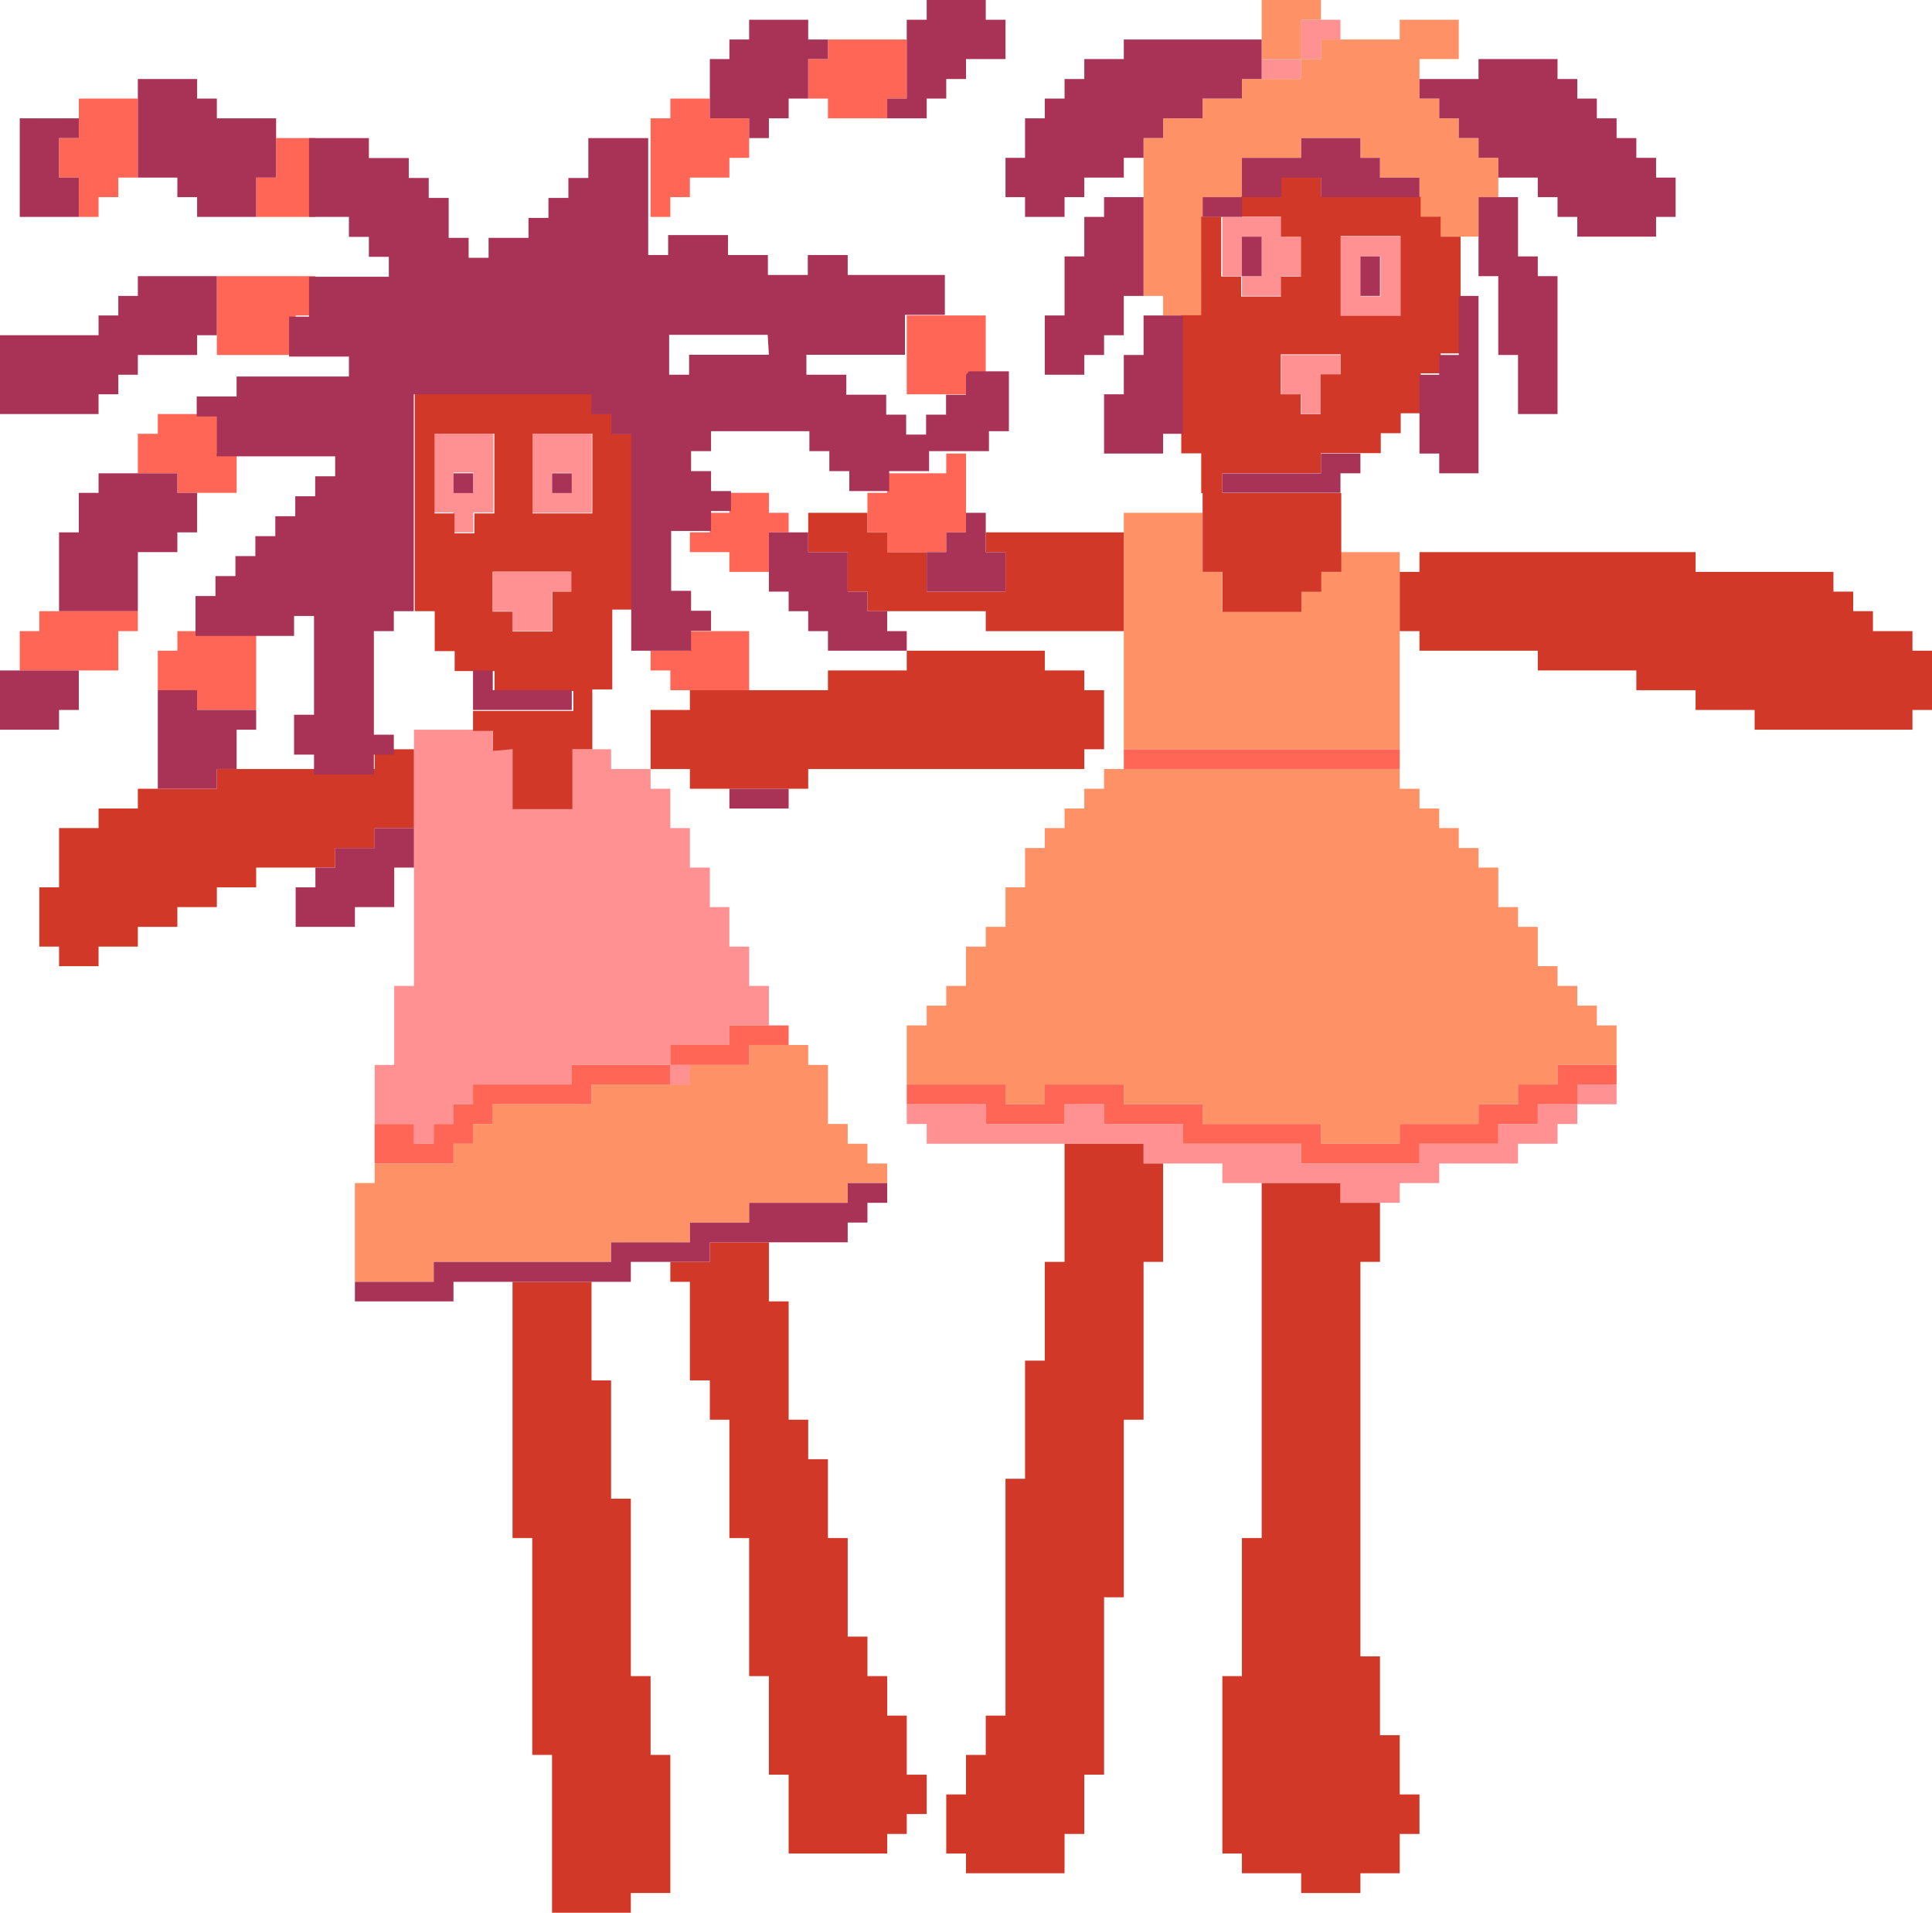 <svg xmlns="http://www.w3.org/2000/svg" viewBox="0 0 96.84 95.86"><defs><style>.cls-1{fill:#ff9193;}.cls-2{fill:#ff9166;}.cls-3{fill:#d13828;}.cls-4{fill:#ff6656;}.cls-5{fill:#a83356;}</style></defs><g id="Capa_2" data-name="Capa 2"><g id="Layer_1" data-name="Layer 1"><polygon class="cls-1" points="80.04 54.35 79.06 54.35 79.06 55.34 80.04 55.34 81.03 55.34 81.03 54.35 80.04 54.35"/><polygon class="cls-1" points="77.08 55.34 77.08 56.33 76.09 56.33 75.1 56.33 75.1 57.32 74.11 57.32 73.12 57.32 72.14 57.32 71.15 57.32 71.15 58.31 70.16 58.31 69.17 58.31 68.19 58.31 67.19 58.31 66.21 58.31 65.22 58.31 65.22 57.32 64.23 57.32 63.24 57.32 62.25 57.32 61.27 57.32 60.28 57.32 59.29 57.32 59.29 56.33 58.3 56.33 57.32 56.33 56.33 56.33 55.34 56.33 55.34 55.34 54.35 55.34 53.36 55.34 53.36 56.33 52.37 56.33 51.38 56.33 50.4 56.33 49.41 56.33 49.41 55.34 48.42 55.34 47.43 55.34 46.45 55.34 45.45 55.34 45.45 56.33 46.45 56.33 46.45 57.32 47.43 57.32 48.42 57.32 49.41 57.32 50.4 57.32 51.38 57.32 52.37 57.32 53.36 57.32 54.35 57.32 55.34 57.32 56.33 57.32 57.32 57.32 57.32 58.31 58.3 58.31 59.29 58.31 60.28 58.31 61.27 58.31 61.27 59.29 62.25 59.29 63.24 59.29 64.23 59.29 65.22 59.29 66.21 59.29 67.19 59.29 67.19 60.28 68.19 60.28 69.17 60.28 70.16 60.28 70.16 59.29 71.15 59.29 72.14 59.29 72.14 58.31 73.12 58.31 74.11 58.31 75.1 58.31 76.09 58.31 76.09 57.32 77.08 57.32 78.07 57.32 78.07 56.33 79.06 56.33 79.06 55.34 78.07 55.34 77.08 55.34"/><path class="cls-1" d="M67.2,12.85v3h3v-4h-3Zm2,0v2h-1v-2Z"/><polygon class="cls-1" points="66.21 20.75 66.21 19.76 66.21 18.78 67.19 18.78 67.19 17.79 66.21 17.79 65.22 17.79 64.23 17.79 64.23 18.78 64.23 19.76 65.22 19.76 65.22 20.75 66.21 20.75"/><polygon class="cls-1" points="66.21 1.98 67.19 1.98 67.19 0.99 66.21 0.99 65.22 0.99 65.22 1.98 65.22 2.96 66.21 2.96 66.21 1.98"/><polygon class="cls-1" points="65.22 3.96 65.22 2.96 64.23 2.96 63.24 2.96 63.24 3.96 64.23 3.96 65.22 3.96"/><polygon class="cls-1" points="62.25 12.85 62.25 11.86 63.24 11.86 63.24 12.85 63.24 13.84 62.25 13.84 62.25 14.83 63.24 14.83 64.23 14.83 64.23 13.84 65.22 13.84 65.22 12.85 65.22 11.86 64.23 11.86 64.23 10.87 63.24 10.87 62.25 10.87 61.27 10.87 61.27 11.86 61.27 12.85 61.27 13.84 62.25 13.84 62.25 12.85"/><polygon class="cls-1" points="37.55 48.42 37.55 47.44 36.56 47.44 36.56 46.45 36.56 45.46 35.58 45.46 35.58 44.47 35.58 43.48 34.58 43.48 34.58 42.5 34.58 41.5 33.6 41.5 33.6 40.52 33.6 39.53 32.61 39.53 32.61 38.54 31.62 38.54 30.63 38.54 30.63 37.55 29.65 37.55 28.66 37.55 28.66 38.54 28.66 39.53 28.66 40.52 27.67 40.52 26.68 40.52 25.69 40.52 25.69 39.53 25.69 38.54 25.69 37.55 24.7 37.55 24.7 36.57 23.71 36.57 22.73 36.57 21.74 36.57 20.75 36.57 20.75 37.55 20.75 38.54 20.75 39.53 20.75 40.52 20.75 41.5 20.75 42.5 20.75 43.48 20.75 44.47 20.75 45.46 20.75 46.45 20.75 47.44 20.75 48.42 20.75 49.41 19.76 49.41 19.76 50.4 19.76 51.39 19.76 52.37 19.76 53.37 18.78 53.37 18.78 54.35 18.78 55.34 18.78 56.33 19.76 56.33 20.75 56.33 20.75 57.32 21.74 57.32 21.74 56.33 22.73 56.33 22.73 55.34 23.71 55.34 23.71 54.35 24.7 54.35 25.69 54.35 26.68 54.35 27.67 54.35 28.66 54.35 28.66 53.37 29.65 53.37 30.63 53.37 31.62 53.37 32.61 53.37 33.6 53.37 33.6 52.37 34.58 52.37 35.58 52.37 36.56 52.37 36.56 51.39 37.55 51.39 38.54 51.39 38.54 50.4 38.54 49.41 37.55 49.41 37.55 48.42"/><rect class="cls-1" x="33.6" y="53.37" width="0.99" height="0.99"/><path class="cls-1" d="M28.66,25.7h1v-4h-3v4h2Zm-1-2h1v1h-1Z"/><polygon class="cls-1" points="24.7 29.65 24.7 30.63 25.69 30.63 25.69 31.63 26.68 31.63 27.67 31.63 27.67 30.63 27.67 29.65 28.66 29.65 28.66 28.66 27.67 28.66 26.68 28.66 25.69 28.66 24.7 28.66 24.7 29.65"/><path class="cls-1" d="M22.73,26.68h1v-1h1v-4h-3v4h1Zm0-3h1v1h-1Z"/><polygon class="cls-2" points="80.04 51.39 80.04 50.4 79.06 50.4 79.06 49.41 78.07 49.41 78.07 48.42 77.08 48.42 77.08 47.44 77.08 46.45 76.09 46.45 76.09 45.46 75.1 45.46 75.1 44.47 75.1 43.48 74.11 43.48 74.11 42.5 73.12 42.5 73.12 41.5 72.14 41.5 72.14 40.52 71.15 40.52 71.15 39.53 70.16 39.53 70.16 38.54 69.17 38.54 68.19 38.54 67.19 38.54 66.21 38.54 65.22 38.54 64.23 38.54 63.24 38.54 62.25 38.54 61.27 38.54 60.28 38.54 59.29 38.54 58.3 38.54 57.32 38.54 56.33 38.54 55.34 38.54 55.34 39.53 54.35 39.53 54.35 40.52 53.36 40.52 53.36 41.5 52.37 41.5 52.37 42.5 51.38 42.5 51.38 43.48 51.38 44.47 50.4 44.47 50.4 45.46 50.4 46.45 49.41 46.45 49.41 47.44 48.42 47.44 48.42 48.42 48.42 49.41 47.43 49.41 47.43 50.4 46.45 50.4 46.45 51.39 45.45 51.39 45.45 52.37 45.45 53.37 45.45 54.35 46.45 54.35 47.43 54.35 48.42 54.35 49.41 54.35 50.4 54.35 50.4 55.34 51.38 55.34 52.37 55.34 52.37 54.35 53.36 54.35 54.35 54.35 55.34 54.35 56.33 54.35 56.33 55.34 57.32 55.34 58.3 55.34 59.29 55.34 60.28 55.34 60.28 56.33 61.27 56.33 62.25 56.33 63.24 56.33 64.23 56.33 65.22 56.33 66.21 56.33 66.21 57.32 67.19 57.32 68.19 57.32 69.17 57.32 70.16 57.32 70.16 56.33 71.15 56.33 72.14 56.33 73.12 56.33 74.11 56.33 74.11 55.34 75.1 55.34 76.09 55.34 76.09 54.35 77.08 54.35 78.07 54.35 78.07 53.37 79.06 53.37 80.04 53.37 81.03 53.37 81.03 52.37 81.03 51.39 80.04 51.39"/><polygon class="cls-2" points="65.22 0.99 66.21 0.99 66.21 0 65.22 0 64.23 0 63.24 0 63.24 0.99 63.24 1.98 63.24 2.96 64.23 2.96 65.22 2.96 65.22 1.98 65.22 0.99"/><polygon class="cls-2" points="58.3 15.81 59.29 15.81 60.28 15.81 60.28 14.83 60.28 13.84 60.28 12.85 60.28 11.86 60.28 10.87 60.28 9.88 61.27 9.88 62.25 9.88 62.25 8.9 62.25 7.91 63.24 7.91 64.23 7.91 65.22 7.91 65.22 6.92 66.21 6.92 67.19 6.92 68.19 6.92 68.19 7.91 69.17 7.91 69.17 8.9 70.16 8.9 71.15 8.9 71.15 9.88 71.15 10.87 72.14 10.87 72.14 11.86 73.12 11.86 74.11 11.86 74.11 10.87 74.11 9.88 75.1 9.88 75.1 8.9 75.1 7.91 74.11 7.91 74.11 6.92 73.12 6.92 73.12 5.93 72.14 5.93 72.14 4.94 71.15 4.94 71.15 3.96 71.15 2.96 72.14 2.96 73.12 2.96 73.12 1.98 73.12 0.99 72.14 0.99 71.15 0.99 70.16 0.99 70.16 1.98 69.17 1.98 68.19 1.98 67.19 1.98 66.21 1.98 66.21 2.96 65.22 2.96 65.22 3.96 64.23 3.96 63.24 3.96 62.25 3.96 62.25 4.94 61.27 4.94 60.28 4.94 60.28 5.93 59.29 5.93 58.3 5.93 58.3 6.92 57.32 6.92 57.32 7.91 57.32 8.9 57.32 9.88 57.32 10.87 57.32 11.86 57.32 12.85 57.32 13.84 57.32 14.83 58.3 14.83 58.3 15.81"/><polygon class="cls-2" points="58.3 37.55 59.29 37.55 60.28 37.55 61.27 37.55 62.25 37.55 63.24 37.55 64.23 37.55 65.22 37.55 66.21 37.55 67.19 37.55 68.19 37.55 69.17 37.55 70.16 37.55 70.16 36.57 70.16 35.58 70.16 34.59 70.16 33.6 70.16 32.61 70.16 31.63 70.16 30.63 70.16 29.65 70.16 28.66 70.16 27.67 69.17 27.67 68.19 27.67 67.19 27.67 67.19 28.66 66.21 28.66 66.21 29.65 65.22 29.65 65.22 30.63 64.23 30.63 63.24 30.63 62.25 30.63 61.27 30.63 61.27 29.65 61.27 28.66 60.28 28.66 60.28 27.67 60.28 26.68 60.28 25.7 59.29 25.7 58.3 25.7 57.32 25.7 56.33 25.7 56.33 26.68 56.33 27.67 56.33 28.66 56.33 29.65 56.33 30.63 56.33 31.63 56.33 32.61 56.33 33.6 56.33 34.59 56.33 35.58 56.33 36.57 56.33 37.55 57.32 37.55 58.3 37.55"/><polygon class="cls-2" points="43.48 57.32 42.49 57.32 42.49 56.33 41.5 56.33 41.5 55.34 41.5 54.35 41.5 53.37 40.51 53.37 40.51 52.37 39.53 52.37 38.54 52.37 37.55 52.37 37.55 53.37 36.56 53.37 35.58 53.37 34.58 53.37 34.58 54.35 33.6 54.35 32.61 54.35 31.62 54.35 30.63 54.35 29.65 54.35 29.65 55.34 28.66 55.34 27.67 55.34 26.68 55.34 25.69 55.34 24.7 55.34 24.7 56.33 23.71 56.33 23.71 57.32 22.73 57.32 22.73 58.31 21.74 58.31 20.75 58.31 19.76 58.31 18.78 58.31 18.78 59.29 17.79 59.29 17.79 60.28 17.79 61.27 17.79 62.26 17.79 63.24 17.79 64.24 18.78 64.24 19.76 64.24 20.75 64.24 21.74 64.24 21.74 63.24 22.73 63.24 23.71 63.24 24.7 63.24 25.69 63.24 26.68 63.24 27.67 63.24 28.66 63.24 29.65 63.24 30.63 63.24 30.63 62.26 31.62 62.26 32.61 62.26 33.6 62.26 34.58 62.26 34.58 61.27 35.58 61.27 36.56 61.27 37.55 61.27 37.55 60.28 38.54 60.28 39.53 60.28 40.51 60.28 41.5 60.28 42.49 60.28 42.49 59.29 43.48 59.29 44.47 59.29 44.47 58.31 43.48 58.31 43.48 57.32"/><polygon class="cls-3" points="95.86 32.61 95.86 31.63 94.86 31.63 93.88 31.63 93.88 30.63 92.89 30.63 92.89 29.65 91.9 29.65 91.9 28.66 90.91 28.66 89.93 28.66 88.94 28.66 87.95 28.66 86.96 28.66 85.97 28.66 84.99 28.66 84.99 27.67 83.99 27.67 83.01 27.67 82.02 27.67 81.03 27.67 80.04 27.67 79.06 27.67 78.07 27.67 77.08 27.67 76.09 27.67 75.1 27.67 74.11 27.67 73.12 27.67 72.14 27.67 71.15 27.67 71.15 28.66 70.16 28.66 70.16 29.65 70.16 30.63 70.16 31.63 71.15 31.63 71.15 32.61 72.14 32.61 73.12 32.61 74.11 32.61 75.1 32.61 76.09 32.61 77.08 32.61 77.08 33.6 78.07 33.6 79.06 33.6 80.04 33.6 81.03 33.6 82.02 33.6 82.02 34.59 83.01 34.59 83.99 34.59 84.99 34.59 84.99 35.58 85.97 35.58 86.96 35.58 87.95 35.58 87.95 36.57 88.94 36.57 89.93 36.57 90.91 36.57 91.9 36.57 92.89 36.57 93.88 36.57 94.86 36.57 95.86 36.57 95.86 35.58 96.84 35.58 96.84 34.59 96.84 33.6 96.84 32.61 95.86 32.61"/><polygon class="cls-3" points="70.16 88.94 70.16 87.95 70.16 86.96 69.17 86.96 69.17 85.98 69.17 84.99 69.17 84 69.17 83.01 68.19 83.01 68.19 82.02 68.19 81.03 68.19 80.05 68.19 79.06 68.19 78.07 68.19 77.08 68.19 76.09 68.19 75.11 68.19 74.11 68.19 73.13 68.19 72.14 68.19 71.15 68.19 70.17 68.19 69.18 68.19 68.19 68.19 67.2 68.19 66.21 68.19 65.22 68.19 64.24 68.19 63.24 69.17 63.24 69.17 62.26 69.17 61.27 69.17 60.28 68.19 60.28 67.19 60.28 67.19 59.29 66.21 59.29 65.22 59.29 64.23 59.29 63.24 59.29 63.24 60.28 63.24 61.27 63.24 62.26 63.24 63.24 63.24 64.24 63.24 65.22 63.24 66.21 63.24 67.2 63.24 68.19 63.24 69.18 63.24 70.17 63.24 71.15 63.24 72.14 63.24 73.13 63.24 74.11 63.24 75.11 63.24 76.09 63.24 77.08 62.25 77.08 62.25 78.07 62.25 79.06 62.25 80.05 62.25 81.03 62.25 82.02 62.25 83.01 62.25 84 61.27 84 61.27 84.99 61.27 85.98 61.27 86.96 61.27 87.95 61.27 88.94 61.27 89.93 61.27 90.91 61.27 91.91 61.27 92.89 62.25 92.89 62.25 93.88 63.24 93.88 64.23 93.88 65.22 93.88 65.22 94.87 66.21 94.87 67.19 94.87 68.19 94.87 68.19 93.88 69.17 93.88 70.16 93.88 70.16 92.89 70.16 91.91 71.15 91.91 71.15 90.91 71.15 89.93 70.16 89.93 70.16 88.94"/><path class="cls-3" d="M60.28,24.71v3.95h1v2h3.95v-1h1v-1h1V24.71H61.27v-1h4.94v-1h3v-1h1v-1h1v-2h1v-1h1V11.86h-1v-1h-1v-1H66.21v-1h-2v1h-2v1h2v1h1v2h-1v1h-2v-1h-1v-3h-1v4.94h-1v6.92h1v2ZM67.2,13.83v-2h3v4h-3v-2Zm-3,5.93v-2h3v1h-1v2h-1v-1Z"/><polygon class="cls-3" points="57.32 57.32 56.33 57.32 55.34 57.32 54.35 57.32 53.36 57.32 53.36 58.31 53.36 59.29 53.36 60.28 53.36 61.27 53.36 62.26 53.36 63.24 52.37 63.24 52.37 64.24 52.37 65.22 52.37 66.21 52.37 67.2 52.37 68.19 51.38 68.19 51.38 69.18 51.38 70.17 51.38 71.15 51.38 72.14 51.38 73.13 51.38 74.11 50.4 74.11 50.4 75.11 50.4 76.09 50.4 77.08 50.4 78.07 50.4 79.06 50.4 80.05 50.4 81.03 50.4 82.02 50.4 83.01 50.4 84 50.4 84.99 50.4 85.98 49.41 85.98 49.41 86.96 49.41 87.95 48.42 87.95 48.42 88.94 48.42 89.93 47.43 89.93 47.43 90.91 47.43 91.91 47.43 92.89 48.42 92.89 48.42 93.88 49.41 93.88 50.4 93.88 51.38 93.88 52.37 93.88 53.36 93.88 53.36 92.89 53.36 91.91 54.35 91.91 54.35 90.91 54.35 89.93 54.35 88.94 55.34 88.94 55.34 87.95 55.34 86.96 55.34 85.98 55.34 84.99 55.34 84 55.34 83.01 55.34 82.02 55.34 81.03 55.34 80.05 56.33 80.05 56.33 79.06 56.33 78.07 56.33 77.08 56.33 76.09 56.33 75.11 56.33 74.11 56.33 73.13 56.33 72.14 56.33 71.15 57.32 71.15 57.32 70.17 57.32 69.18 57.32 68.19 57.32 67.2 57.32 66.21 57.32 65.22 57.32 64.24 57.32 63.24 58.3 63.24 58.3 62.26 58.3 61.27 58.3 60.28 58.3 59.29 58.3 58.31 57.32 58.31 57.32 57.32"/><polygon class="cls-3" points="48.42 38.54 49.41 38.54 50.4 38.54 51.38 38.54 52.37 38.54 53.36 38.54 54.35 38.54 54.35 37.55 55.34 37.55 55.34 36.57 55.34 35.58 55.34 34.59 54.35 34.59 54.35 33.6 53.36 33.6 52.37 33.6 52.37 32.61 51.38 32.61 50.4 32.61 49.41 32.61 48.42 32.61 47.43 32.61 46.45 32.61 45.45 32.61 45.45 33.6 44.47 33.6 43.48 33.6 42.49 33.6 41.5 33.6 41.5 34.59 40.51 34.59 39.53 34.59 38.54 34.59 37.55 34.59 36.56 34.59 35.58 34.59 34.58 34.59 34.58 35.58 33.6 35.58 32.61 35.58 32.61 36.57 32.61 37.55 32.61 38.54 33.6 38.54 34.58 38.54 34.58 39.53 35.58 39.53 36.56 39.53 37.55 39.53 38.54 39.53 39.53 39.53 40.51 39.53 40.51 38.54 41.5 38.54 42.49 38.54 43.48 38.54 44.47 38.54 45.45 38.54 46.45 38.54 47.43 38.54 48.42 38.54"/><polygon class="cls-3" points="45.45 87.95 45.45 86.96 45.45 85.98 44.47 85.98 44.47 84.99 44.47 84 43.48 84 43.48 83.01 43.48 82.02 42.49 82.02 42.49 81.03 42.49 80.05 42.49 79.06 42.49 78.07 42.49 77.08 41.5 77.08 41.5 76.09 41.5 75.11 41.5 74.11 41.5 73.13 40.51 73.13 40.51 72.14 40.51 71.15 39.53 71.15 39.53 70.17 39.53 69.18 39.53 68.19 39.53 67.2 39.53 66.21 39.53 65.22 38.54 65.22 38.54 64.24 38.54 63.24 38.54 62.26 37.55 62.26 36.56 62.26 35.58 62.26 35.58 63.24 34.58 63.24 33.6 63.24 33.6 64.24 34.58 64.24 34.58 65.22 34.58 66.21 34.58 67.2 34.58 68.19 34.58 69.18 35.58 69.18 35.58 70.17 35.58 71.15 36.56 71.15 36.56 72.14 36.56 73.13 36.56 74.11 36.56 75.11 36.56 76.09 36.56 77.08 37.55 77.08 37.55 78.07 37.55 79.06 37.55 80.05 37.55 81.03 37.55 82.02 37.55 83.01 37.55 84 38.54 84 38.54 84.99 38.54 85.98 38.54 86.96 38.54 87.95 38.54 88.94 39.53 88.94 39.53 89.93 39.53 90.91 39.53 91.91 39.53 92.89 40.51 92.89 41.5 92.89 42.49 92.89 43.48 92.89 44.47 92.89 44.47 91.91 45.45 91.91 45.45 90.91 46.45 90.91 46.45 89.93 46.45 88.94 45.45 88.94 45.45 87.95"/><polygon class="cls-3" points="42.49 27.67 42.49 28.66 42.49 29.65 43.48 29.65 43.48 30.63 44.47 30.63 45.45 30.63 46.45 30.63 47.43 30.63 48.42 30.63 49.41 30.63 49.41 31.63 50.4 31.63 51.38 31.63 52.37 31.63 53.36 31.63 54.35 31.63 55.34 31.63 56.33 31.63 56.33 30.63 56.33 29.65 56.33 28.66 56.33 27.67 56.33 26.68 55.34 26.68 54.35 26.68 53.36 26.68 52.37 26.68 51.38 26.68 50.4 26.68 49.41 26.68 49.41 27.67 50.4 27.67 50.4 28.66 50.4 29.65 49.41 29.65 48.42 29.65 47.43 29.65 46.45 29.65 46.45 28.66 46.45 27.67 45.45 27.67 44.47 27.67 44.47 26.68 43.48 26.68 43.48 25.7 42.49 25.7 41.5 25.7 40.51 25.7 40.51 26.68 40.51 27.67 41.5 27.67 42.49 27.67"/><polygon class="cls-3" points="32.61 86.96 32.61 85.98 32.61 84.99 32.61 84 31.62 84 31.62 83.01 31.62 82.02 31.62 81.03 31.62 80.05 31.62 79.06 31.62 78.07 31.62 77.08 31.62 76.09 31.62 75.11 30.63 75.11 30.63 74.11 30.63 73.13 30.63 72.14 30.63 71.15 30.63 70.17 30.63 69.18 29.65 69.18 29.65 68.19 29.65 67.2 29.65 66.21 29.65 65.22 29.65 64.24 28.66 64.24 27.67 64.24 26.68 64.24 25.69 64.24 25.69 65.22 25.69 66.21 25.69 67.2 25.69 68.19 25.69 69.18 25.69 70.17 25.69 71.15 25.69 72.14 25.69 73.13 25.69 74.11 25.69 75.11 25.69 76.09 25.69 77.08 26.68 77.08 26.68 78.07 26.68 79.06 26.68 80.05 26.68 81.03 26.68 82.02 26.68 83.01 26.68 84 26.68 84.99 26.68 85.98 26.68 86.96 26.68 87.95 27.67 87.95 27.67 88.94 27.67 89.93 27.67 90.91 27.67 91.91 27.67 92.89 27.67 93.88 27.67 94.87 27.67 95.86 28.66 95.86 29.65 95.86 30.63 95.86 31.62 95.86 31.62 94.87 32.61 94.87 33.6 94.87 33.6 93.88 33.6 92.89 33.6 91.91 33.6 90.91 33.6 89.93 33.6 88.94 33.6 87.95 32.61 87.95 32.61 86.96"/><path class="cls-3" d="M25.69,37.55v3h3v-3h1v-3h1v-4h1V21.74h-1v-1h-1v-1h-8.9V30.63h1v2h1v1h2v1h3.95v1H23.71v1h1v1Zm2-7.9v2h-2v-1h-1v-2h3.95v1Zm2-6.92v3h-3v-4h3Zm-7.91,2v-3h3v4h-1v1h-1v-1h-1Z"/><polygon class="cls-3" points="18.78 37.55 18.78 38.54 17.79 38.54 16.8 38.54 15.81 38.54 14.82 38.54 13.84 38.54 12.84 38.54 11.86 38.54 10.87 38.54 10.87 39.53 9.88 39.53 8.89 39.53 7.91 39.53 6.91 39.53 6.91 40.52 5.93 40.52 4.94 40.52 4.94 41.5 3.95 41.5 2.96 41.5 2.96 42.5 2.96 43.48 2.96 44.47 1.97 44.47 1.97 45.46 1.97 46.45 1.97 47.44 2.96 47.44 2.96 48.42 3.95 48.42 4.94 48.42 4.94 47.44 5.93 47.44 6.91 47.44 6.91 46.45 7.91 46.45 8.89 46.45 8.89 45.46 9.88 45.46 10.87 45.46 10.87 44.47 11.86 44.47 12.84 44.47 12.84 43.48 13.84 43.48 14.82 43.48 15.81 43.48 16.8 43.48 16.8 42.5 17.79 42.5 18.78 42.5 18.78 41.5 19.76 41.5 20.75 41.5 20.75 40.52 20.75 39.53 20.75 38.54 20.75 37.55 19.76 37.55 18.78 37.55"/><polygon class="cls-4" points="80.04 53.37 79.06 53.37 78.07 53.37 78.07 54.35 77.08 54.35 76.09 54.35 76.09 55.34 75.1 55.34 74.11 55.34 74.11 56.33 73.12 56.33 72.14 56.33 71.15 56.33 70.16 56.33 70.16 57.32 69.17 57.32 68.19 57.32 67.19 57.32 66.21 57.32 66.21 56.33 65.22 56.33 64.23 56.33 63.24 56.33 62.25 56.33 61.27 56.33 60.28 56.33 60.28 55.34 59.29 55.34 58.3 55.34 57.32 55.34 56.33 55.34 56.33 54.35 55.34 54.35 54.35 54.35 53.36 54.35 52.37 54.35 52.37 55.34 51.38 55.34 50.4 55.34 50.4 54.35 49.41 54.35 48.42 54.35 47.43 54.35 46.45 54.35 45.45 54.35 45.45 55.34 46.45 55.34 47.43 55.34 48.42 55.34 49.41 55.34 49.41 56.33 50.4 56.33 51.38 56.33 52.37 56.33 53.36 56.33 53.36 55.34 54.35 55.34 55.34 55.34 55.34 56.33 56.33 56.33 57.32 56.33 58.3 56.33 59.29 56.33 59.29 57.32 60.28 57.32 61.27 57.32 62.25 57.32 63.24 57.32 64.23 57.32 65.22 57.32 65.22 58.31 66.21 58.31 67.19 58.31 68.19 58.31 69.17 58.31 70.16 58.31 71.15 58.31 71.15 57.32 72.14 57.32 73.12 57.32 74.11 57.32 75.1 57.32 75.1 56.33 76.09 56.33 77.08 56.33 77.08 55.34 78.07 55.34 79.06 55.34 79.06 54.35 80.04 54.35 81.03 54.35 81.03 53.37 80.04 53.37"/><polygon class="cls-4" points="58.3 38.54 59.29 38.54 60.28 38.54 61.27 38.54 62.25 38.54 63.24 38.54 64.23 38.54 65.22 38.54 66.21 38.54 67.19 38.54 68.19 38.54 69.17 38.54 70.16 38.54 70.16 37.55 69.17 37.55 68.19 37.55 67.19 37.55 66.21 37.55 65.22 37.55 64.23 37.55 63.24 37.55 62.25 37.55 61.27 37.55 60.28 37.55 59.29 37.55 58.3 37.55 57.32 37.55 56.33 37.55 56.33 38.54 57.32 38.54 58.3 38.54"/><polygon class="cls-4" points="45.45 16.8 45.45 17.79 45.45 18.78 45.45 19.76 46.45 19.76 47.43 19.76 48.42 19.76 48.42 18.78 49.41 18.78 49.41 17.79 49.41 16.8 49.41 15.81 48.42 15.81 47.43 15.81 46.45 15.81 45.45 15.81 45.45 16.8"/><polygon class="cls-4" points="45.45 27.67 46.45 27.67 47.43 27.67 47.43 26.68 48.42 26.68 48.42 25.7 48.42 24.7 48.42 23.72 48.42 22.73 47.43 22.73 47.43 23.72 46.45 23.72 45.45 23.72 44.47 23.72 44.47 24.7 43.48 24.7 43.48 25.7 43.48 26.68 44.47 26.68 44.47 27.67 45.45 27.67"/><polygon class="cls-4" points="44.47 5.93 44.47 4.94 45.45 4.94 45.45 3.96 45.45 2.96 45.45 1.98 44.47 1.98 43.48 1.98 42.49 1.98 41.5 1.98 41.5 2.96 40.51 2.96 40.51 3.96 40.51 4.94 41.5 4.94 41.5 5.93 42.49 5.93 43.48 5.93 44.47 5.93"/><polygon class="cls-4" points="37.55 51.39 36.56 51.39 36.56 52.37 35.58 52.37 34.58 52.37 33.6 52.37 33.6 53.37 34.58 53.37 35.58 53.37 36.56 53.37 37.55 53.37 37.55 52.37 38.54 52.37 39.53 52.37 39.53 51.39 38.54 51.39 37.55 51.39"/><polygon class="cls-4" points="38.54 24.7 37.55 24.7 36.56 24.7 36.56 25.7 35.58 25.7 35.58 26.68 34.58 26.68 34.58 27.67 35.58 27.67 36.56 27.67 36.56 28.66 37.55 28.66 38.54 28.66 38.54 27.67 38.54 26.68 39.53 26.68 39.53 25.7 38.54 25.7 38.54 24.7"/><polygon class="cls-4" points="33.6 34.59 34.58 34.59 35.58 34.59 36.56 34.59 37.55 34.59 37.55 33.6 37.55 32.61 37.55 31.63 36.56 31.63 35.58 31.63 34.58 31.63 34.58 32.61 33.6 32.61 32.61 32.61 32.61 33.6 33.6 33.6 33.6 34.59"/><polygon class="cls-4" points="33.6 9.88 34.58 9.88 34.58 8.9 35.58 8.9 36.56 8.9 36.56 7.91 37.55 7.91 37.55 6.92 37.55 5.93 36.56 5.93 35.58 5.93 35.58 4.94 34.58 4.94 33.6 4.94 33.6 5.93 32.61 5.93 32.61 6.92 32.61 7.91 32.61 8.9 32.61 9.88 32.61 10.87 33.6 10.87 33.6 9.88"/><polygon class="cls-4" points="31.62 53.37 30.63 53.37 29.65 53.37 28.66 53.37 28.66 54.35 27.67 54.35 26.68 54.35 25.69 54.35 24.7 54.35 23.71 54.35 23.71 55.34 22.73 55.34 22.73 56.33 21.74 56.33 21.74 57.32 20.75 57.32 20.75 56.33 19.76 56.33 18.78 56.33 18.78 57.32 18.78 58.31 19.76 58.31 20.75 58.31 21.74 58.31 22.73 58.31 22.73 57.32 23.71 57.32 23.71 56.33 24.7 56.33 24.7 55.34 25.69 55.34 26.68 55.34 27.67 55.34 28.66 55.34 29.65 55.34 29.65 54.35 30.63 54.35 31.62 54.35 32.61 54.35 33.6 54.35 33.6 53.37 32.61 53.37 31.62 53.37"/><polygon class="cls-4" points="13.84 13.84 12.84 13.84 11.86 13.84 10.87 13.84 10.87 14.83 10.87 15.81 10.87 16.8 10.87 17.79 11.86 17.79 12.84 17.79 13.84 17.79 14.82 17.79 14.82 16.8 14.82 15.81 15.81 15.81 15.81 14.83 15.81 13.84 14.82 13.84 13.84 13.84"/><polygon class="cls-4" points="13.84 6.92 13.84 7.91 13.84 8.9 12.84 8.9 12.84 9.88 12.84 10.87 13.84 10.87 14.82 10.87 15.81 10.87 15.81 9.88 15.81 8.9 15.81 7.91 15.81 6.92 14.82 6.92 13.84 6.92"/><polygon class="cls-4" points="10.87 31.63 9.88 31.63 8.89 31.63 8.89 32.61 7.91 32.61 7.91 33.6 7.91 34.59 8.89 34.59 9.88 34.59 9.88 35.58 10.87 35.58 11.86 35.58 12.84 35.58 12.84 34.59 12.84 33.6 12.84 32.61 12.84 31.63 11.86 31.63 10.87 31.63"/><polygon class="cls-4" points="8.89 23.72 8.89 24.7 9.88 24.7 10.87 24.7 11.86 24.7 11.86 23.72 11.86 22.73 10.87 22.73 10.87 21.74 10.87 20.75 9.88 20.75 8.89 20.75 7.91 20.75 7.91 21.74 6.91 21.74 6.91 22.73 6.91 23.72 7.91 23.72 8.89 23.72"/><polygon class="cls-4" points="4.94 30.63 3.95 30.63 2.96 30.63 1.97 30.63 1.97 31.63 0.99 31.63 0.99 32.61 0.99 33.6 1.97 33.6 2.96 33.6 3.95 33.6 4.94 33.6 5.93 33.6 5.93 32.61 5.93 31.63 6.91 31.63 6.91 30.63 5.93 30.63 4.94 30.63"/><polygon class="cls-4" points="3.95 9.88 3.95 10.87 4.94 10.87 4.94 9.88 5.93 9.88 5.93 8.9 6.91 8.9 6.91 7.91 6.91 6.92 6.91 5.93 6.91 4.94 5.93 4.94 4.94 4.94 3.95 4.94 3.95 5.93 3.95 6.92 2.96 6.92 2.96 7.91 2.96 8.9 3.95 8.9 3.95 9.88"/><polygon class="cls-5" points="83.01 8.9 83.01 7.91 82.02 7.91 82.02 6.92 81.03 6.92 81.03 5.93 80.04 5.93 80.04 4.94 79.06 4.94 79.06 3.96 78.07 3.96 78.07 2.96 77.08 2.96 76.09 2.96 75.1 2.96 74.11 2.96 74.11 3.96 73.12 3.96 72.14 3.96 71.15 3.96 71.15 4.94 72.14 4.94 72.14 5.93 73.12 5.93 73.12 6.92 74.11 6.92 74.11 7.91 75.1 7.91 75.1 8.9 76.09 8.9 77.08 8.9 77.08 9.88 78.07 9.88 78.07 10.87 79.06 10.87 79.06 11.86 80.04 11.86 81.03 11.86 82.02 11.86 83.01 11.86 83.01 10.87 83.99 10.87 83.99 9.88 83.99 8.9 83.01 8.9"/><polygon class="cls-5" points="77.08 12.85 76.09 12.85 76.09 11.86 76.09 10.87 76.09 9.88 75.1 9.88 74.11 9.88 74.11 10.87 74.11 11.86 74.11 12.85 74.11 13.84 75.1 13.84 75.1 14.83 75.1 15.81 75.1 16.8 75.1 17.79 76.09 17.79 76.09 18.78 76.09 19.76 76.09 20.75 77.08 20.75 78.07 20.75 78.07 19.76 78.07 18.78 78.07 17.79 78.07 16.8 78.07 15.81 78.07 14.83 78.07 13.84 77.08 13.84 77.08 12.85"/><polygon class="cls-5" points="73.12 15.81 73.12 16.8 73.12 17.79 72.14 17.79 72.14 18.78 71.15 18.78 71.15 19.76 71.15 20.75 71.15 21.74 71.15 22.73 72.14 22.73 72.14 23.72 73.12 23.72 74.11 23.72 74.11 22.73 74.11 21.74 74.11 20.75 74.11 19.76 74.11 18.78 74.11 17.79 74.11 16.8 74.11 15.81 74.11 14.83 73.12 14.83 73.12 15.81"/><polygon class="cls-5" points="71.15 8.9 70.16 8.9 69.17 8.9 69.17 7.91 68.19 7.91 68.19 6.92 67.19 6.92 66.21 6.92 65.22 6.92 65.22 7.91 64.23 7.91 63.24 7.91 62.25 7.91 62.25 8.9 62.25 9.88 63.24 9.88 64.23 9.88 64.23 8.9 65.22 8.9 66.21 8.9 66.21 9.88 67.19 9.88 68.19 9.88 69.17 9.88 70.16 9.88 71.15 9.88 71.15 8.9"/><polygon class="cls-5" points="68.19 13.84 68.19 14.83 69.17 14.83 69.17 13.84 69.17 12.85 68.19 12.85 68.19 13.84"/><polygon class="cls-5" points="66.21 22.73 66.21 23.72 65.22 23.72 64.23 23.72 63.24 23.72 62.25 23.72 61.27 23.72 61.27 24.7 62.25 24.7 63.24 24.7 64.23 24.7 65.22 24.7 66.21 24.7 67.19 24.7 67.19 23.72 68.19 23.72 68.19 22.73 67.19 22.73 66.21 22.73"/><polygon class="cls-5" points="63.24 12.85 63.24 11.86 62.25 11.86 62.25 12.85 62.25 13.84 63.24 13.84 63.24 12.85"/><polygon class="cls-5" points="60.28 9.88 60.28 10.87 61.27 10.87 62.25 10.87 62.25 9.88 61.27 9.88 60.28 9.88"/><polygon class="cls-5" points="60.28 4.94 61.27 4.94 62.25 4.94 62.25 3.96 63.24 3.96 63.24 2.96 63.24 1.98 62.25 1.98 61.27 1.98 60.28 1.98 59.29 1.98 58.3 1.98 57.32 1.98 56.33 1.98 56.33 2.96 55.34 2.96 54.35 2.96 54.35 3.96 53.36 3.96 53.36 4.94 52.37 4.94 52.37 5.93 51.38 5.93 51.38 6.92 51.38 7.91 50.4 7.91 50.4 8.9 50.4 9.88 51.38 9.88 51.38 10.87 52.37 10.87 53.36 10.87 53.36 9.88 54.35 9.88 54.35 8.9 55.34 8.9 56.33 8.9 56.33 7.91 57.32 7.91 57.32 6.92 58.3 6.92 58.3 5.93 59.29 5.93 60.28 5.93 60.28 4.94"/><polygon class="cls-5" points="57.32 15.81 57.32 16.8 57.32 17.79 56.33 17.79 56.33 18.78 56.33 19.76 55.34 19.76 55.34 20.75 55.34 21.74 55.34 22.73 56.33 22.73 57.32 22.73 58.3 22.73 58.3 21.74 59.29 21.74 59.29 20.75 59.29 19.76 59.29 18.78 59.29 17.79 59.29 16.8 59.29 15.81 58.3 15.81 57.32 15.81"/><polygon class="cls-5" points="55.34 16.8 56.33 16.8 56.33 15.81 56.33 14.83 57.32 14.83 57.32 13.84 57.32 12.85 57.32 11.86 57.32 10.87 57.32 9.88 56.33 9.88 55.34 9.88 55.34 10.87 54.35 10.87 54.35 11.86 54.35 12.85 53.36 12.85 53.36 13.84 53.36 14.83 53.36 15.81 52.37 15.81 52.37 16.8 52.37 17.79 52.37 18.78 53.36 18.78 54.35 18.78 54.35 17.79 55.34 17.79 55.34 16.8"/><polygon class="cls-5" points="49.41 26.68 49.41 25.7 48.42 25.7 48.42 26.68 47.43 26.68 47.43 27.67 46.45 27.67 46.45 28.66 46.45 29.65 47.43 29.65 48.42 29.65 49.41 29.65 50.4 29.65 50.4 28.66 50.4 27.67 49.41 27.67 49.41 26.68"/><path class="cls-5" d="M48.42,18.78v1h-1v1h-1v1h-1v-1h-1v-1h-2v-1h-2v-1h4.94v-2h2v-2H42.49v-1h-2v1h-2v-1h-2v-1h-3v1h-1V6.92h-3v2h-1v1h-1v1h-1v1h-2v1h-1v-1h-1v-2h-1v-1h-1v-1h-2v-1h-3v3.95h2v1h1v1h1v1h-4v2h-1v2h3v1H11.86v1h-2v1h1v2H16.8v1h-1v1h-1v1h-1v1h-1v1h-1v1h-1v1h-1v2h4.94v-1h1v4.95h-1v2h1v1h3v-1h1v-1h-1V31.63h1v-1h1V19.76h8.9v1h1v1h1V32.61h3v-1h1v-1h-1v-1h-1v-3h2v-1h1v-1h-1v-1h-1v-1h1v-1h4.93v1h1v1h1v1h2v-1h2v-1h3v-1h1v-3h-2Zm-9.88-1h-4v1h-1v-2h4.94Z"/><polygon class="cls-5" points="46.45 5.93 46.45 4.94 47.43 4.94 47.43 3.96 48.42 3.96 48.42 2.96 49.41 2.96 50.4 2.96 50.4 1.98 50.4 0.99 49.41 0.99 49.41 0 48.42 0 47.43 0 46.45 0 46.45 0.99 45.45 0.99 45.45 1.98 45.45 2.96 45.45 3.96 45.45 4.94 44.47 4.94 44.47 5.93 45.45 5.93 46.45 5.93"/><polygon class="cls-5" points="44.47 30.63 43.48 30.63 43.48 29.65 42.49 29.65 42.49 28.66 42.49 27.67 41.5 27.67 40.51 27.67 40.51 26.68 39.53 26.68 38.54 26.68 38.54 27.67 38.54 28.66 38.54 29.65 39.53 29.65 39.53 30.63 40.51 30.63 40.51 31.63 41.5 31.63 41.5 32.61 42.49 32.61 43.48 32.61 44.47 32.61 45.45 32.61 45.45 31.63 44.47 31.63 44.47 30.63"/><polygon class="cls-5" points="42.49 59.29 42.49 60.28 41.5 60.28 40.51 60.28 39.53 60.28 38.54 60.28 37.55 60.28 37.55 61.27 36.56 61.27 35.58 61.27 34.58 61.27 34.58 62.26 33.6 62.26 32.61 62.26 31.62 62.26 30.63 62.26 30.63 63.24 29.65 63.24 28.66 63.24 27.67 63.24 26.68 63.24 25.69 63.24 24.7 63.24 23.71 63.24 22.73 63.24 21.74 63.24 21.74 64.24 20.75 64.24 19.76 64.24 18.78 64.24 17.79 64.24 17.79 65.22 18.78 65.22 19.76 65.22 20.75 65.22 21.74 65.22 22.73 65.22 22.73 64.24 23.71 64.24 24.7 64.24 25.69 64.24 26.68 64.24 27.67 64.24 28.66 64.24 29.65 64.24 30.63 64.24 31.62 64.24 31.62 63.24 32.61 63.24 33.6 63.24 34.58 63.24 35.58 63.24 35.58 62.26 36.56 62.26 37.55 62.26 38.54 62.26 39.53 62.26 40.51 62.26 41.5 62.26 42.49 62.26 42.49 61.27 43.48 61.27 43.48 60.28 44.47 60.28 44.47 59.29 43.48 59.29 42.49 59.29"/><polygon class="cls-5" points="38.54 40.52 39.53 40.52 39.53 39.53 38.54 39.53 37.55 39.53 36.56 39.53 36.56 40.52 37.55 40.52 38.54 40.52"/><polygon class="cls-5" points="37.55 5.93 37.55 6.92 38.54 6.92 38.54 5.93 39.53 5.93 39.53 4.94 40.51 4.94 40.51 3.96 40.51 2.96 41.5 2.96 41.5 1.98 40.51 1.98 40.51 0.99 39.53 0.99 38.54 0.99 37.55 0.99 37.55 1.98 36.56 1.98 36.56 2.96 35.58 2.96 35.58 3.96 35.58 4.94 35.58 5.93 36.56 5.93 37.55 5.93"/><rect class="cls-5" x="27.67" y="23.72" width="0.99" height="0.99"/><polygon class="cls-5" points="23.71 33.6 23.71 34.59 23.71 35.58 24.7 35.58 25.69 35.58 26.68 35.58 27.67 35.58 28.66 35.58 28.66 34.59 27.67 34.59 26.68 34.59 25.69 34.59 24.7 34.59 24.7 33.6 23.71 33.6"/><rect class="cls-5" x="22.73" y="23.72" width="0.99" height="0.99"/><polygon class="cls-5" points="17.79 45.46 18.78 45.46 19.76 45.46 19.76 44.47 19.76 43.48 20.75 43.48 20.75 42.5 20.75 41.5 19.76 41.5 18.78 41.5 18.78 42.5 17.79 42.5 16.8 42.5 16.8 43.48 15.81 43.48 15.81 44.47 14.82 44.47 14.82 45.46 14.82 46.45 15.81 46.45 16.8 46.45 17.79 46.45 17.79 45.46"/><polygon class="cls-5" points="10.87 35.58 9.88 35.58 9.88 34.59 8.89 34.59 7.91 34.59 7.91 35.58 7.91 36.57 7.91 37.55 7.91 38.54 7.91 39.53 8.89 39.53 9.88 39.53 10.87 39.53 10.87 38.54 11.86 38.54 11.86 37.55 11.86 36.57 12.84 36.57 12.84 35.58 11.86 35.58 10.87 35.58"/><polygon class="cls-5" points="8.89 27.67 8.89 26.68 9.88 26.68 9.88 25.7 9.88 24.7 8.89 24.7 8.89 23.72 7.91 23.72 6.91 23.72 5.93 23.72 4.94 23.72 4.94 24.7 3.95 24.7 3.95 25.7 3.95 26.68 2.96 26.68 2.96 27.67 2.96 28.66 2.96 29.65 2.96 30.63 3.95 30.63 4.94 30.63 5.93 30.63 6.91 30.63 6.91 29.65 6.91 28.66 6.91 27.67 7.91 27.67 8.89 27.67"/><polygon class="cls-5" points="8.89 8.9 8.89 9.88 9.88 9.88 9.88 10.87 10.87 10.87 11.86 10.87 12.84 10.87 12.84 9.88 12.84 8.9 13.84 8.9 13.84 7.91 13.84 6.92 13.84 5.93 12.84 5.93 11.86 5.93 10.87 5.93 10.87 4.94 9.88 4.94 9.88 3.96 8.89 3.96 7.91 3.96 6.91 3.96 6.91 4.94 6.91 5.93 6.91 6.92 6.91 7.91 6.91 8.9 7.91 8.9 8.89 8.9"/><polygon class="cls-5" points="1.97 33.6 0.99 33.6 0 33.6 0 34.59 0 35.58 0 36.57 0.99 36.57 1.97 36.57 2.96 36.57 2.96 35.58 3.95 35.58 3.95 34.59 3.95 33.6 2.96 33.6 1.97 33.6"/><polygon class="cls-5" points="2.96 10.87 3.95 10.87 3.95 9.88 3.95 8.9 2.96 8.9 2.96 7.91 2.96 6.92 3.95 6.92 3.95 5.93 2.96 5.93 1.97 5.93 0.99 5.93 0.99 6.92 0.99 7.91 0.99 8.9 0.99 9.88 0.99 10.87 1.97 10.87 2.96 10.87"/><polygon class="cls-5" points="1.97 20.75 2.96 20.75 3.95 20.75 4.94 20.75 4.94 19.76 5.93 19.76 5.93 18.78 6.91 18.78 6.91 17.79 7.91 17.79 8.89 17.79 9.88 17.79 9.88 16.8 10.87 16.8 10.87 15.81 10.87 14.83 10.87 13.84 9.88 13.84 8.89 13.84 7.91 13.84 6.91 13.84 6.91 14.83 5.93 14.83 5.93 15.81 4.94 15.81 4.94 16.8 3.95 16.8 2.96 16.8 1.97 16.8 0.99 16.8 0 16.8 0 17.79 0 18.78 0 19.76 0 20.75 0.99 20.75 1.97 20.75"/></g></g></svg>